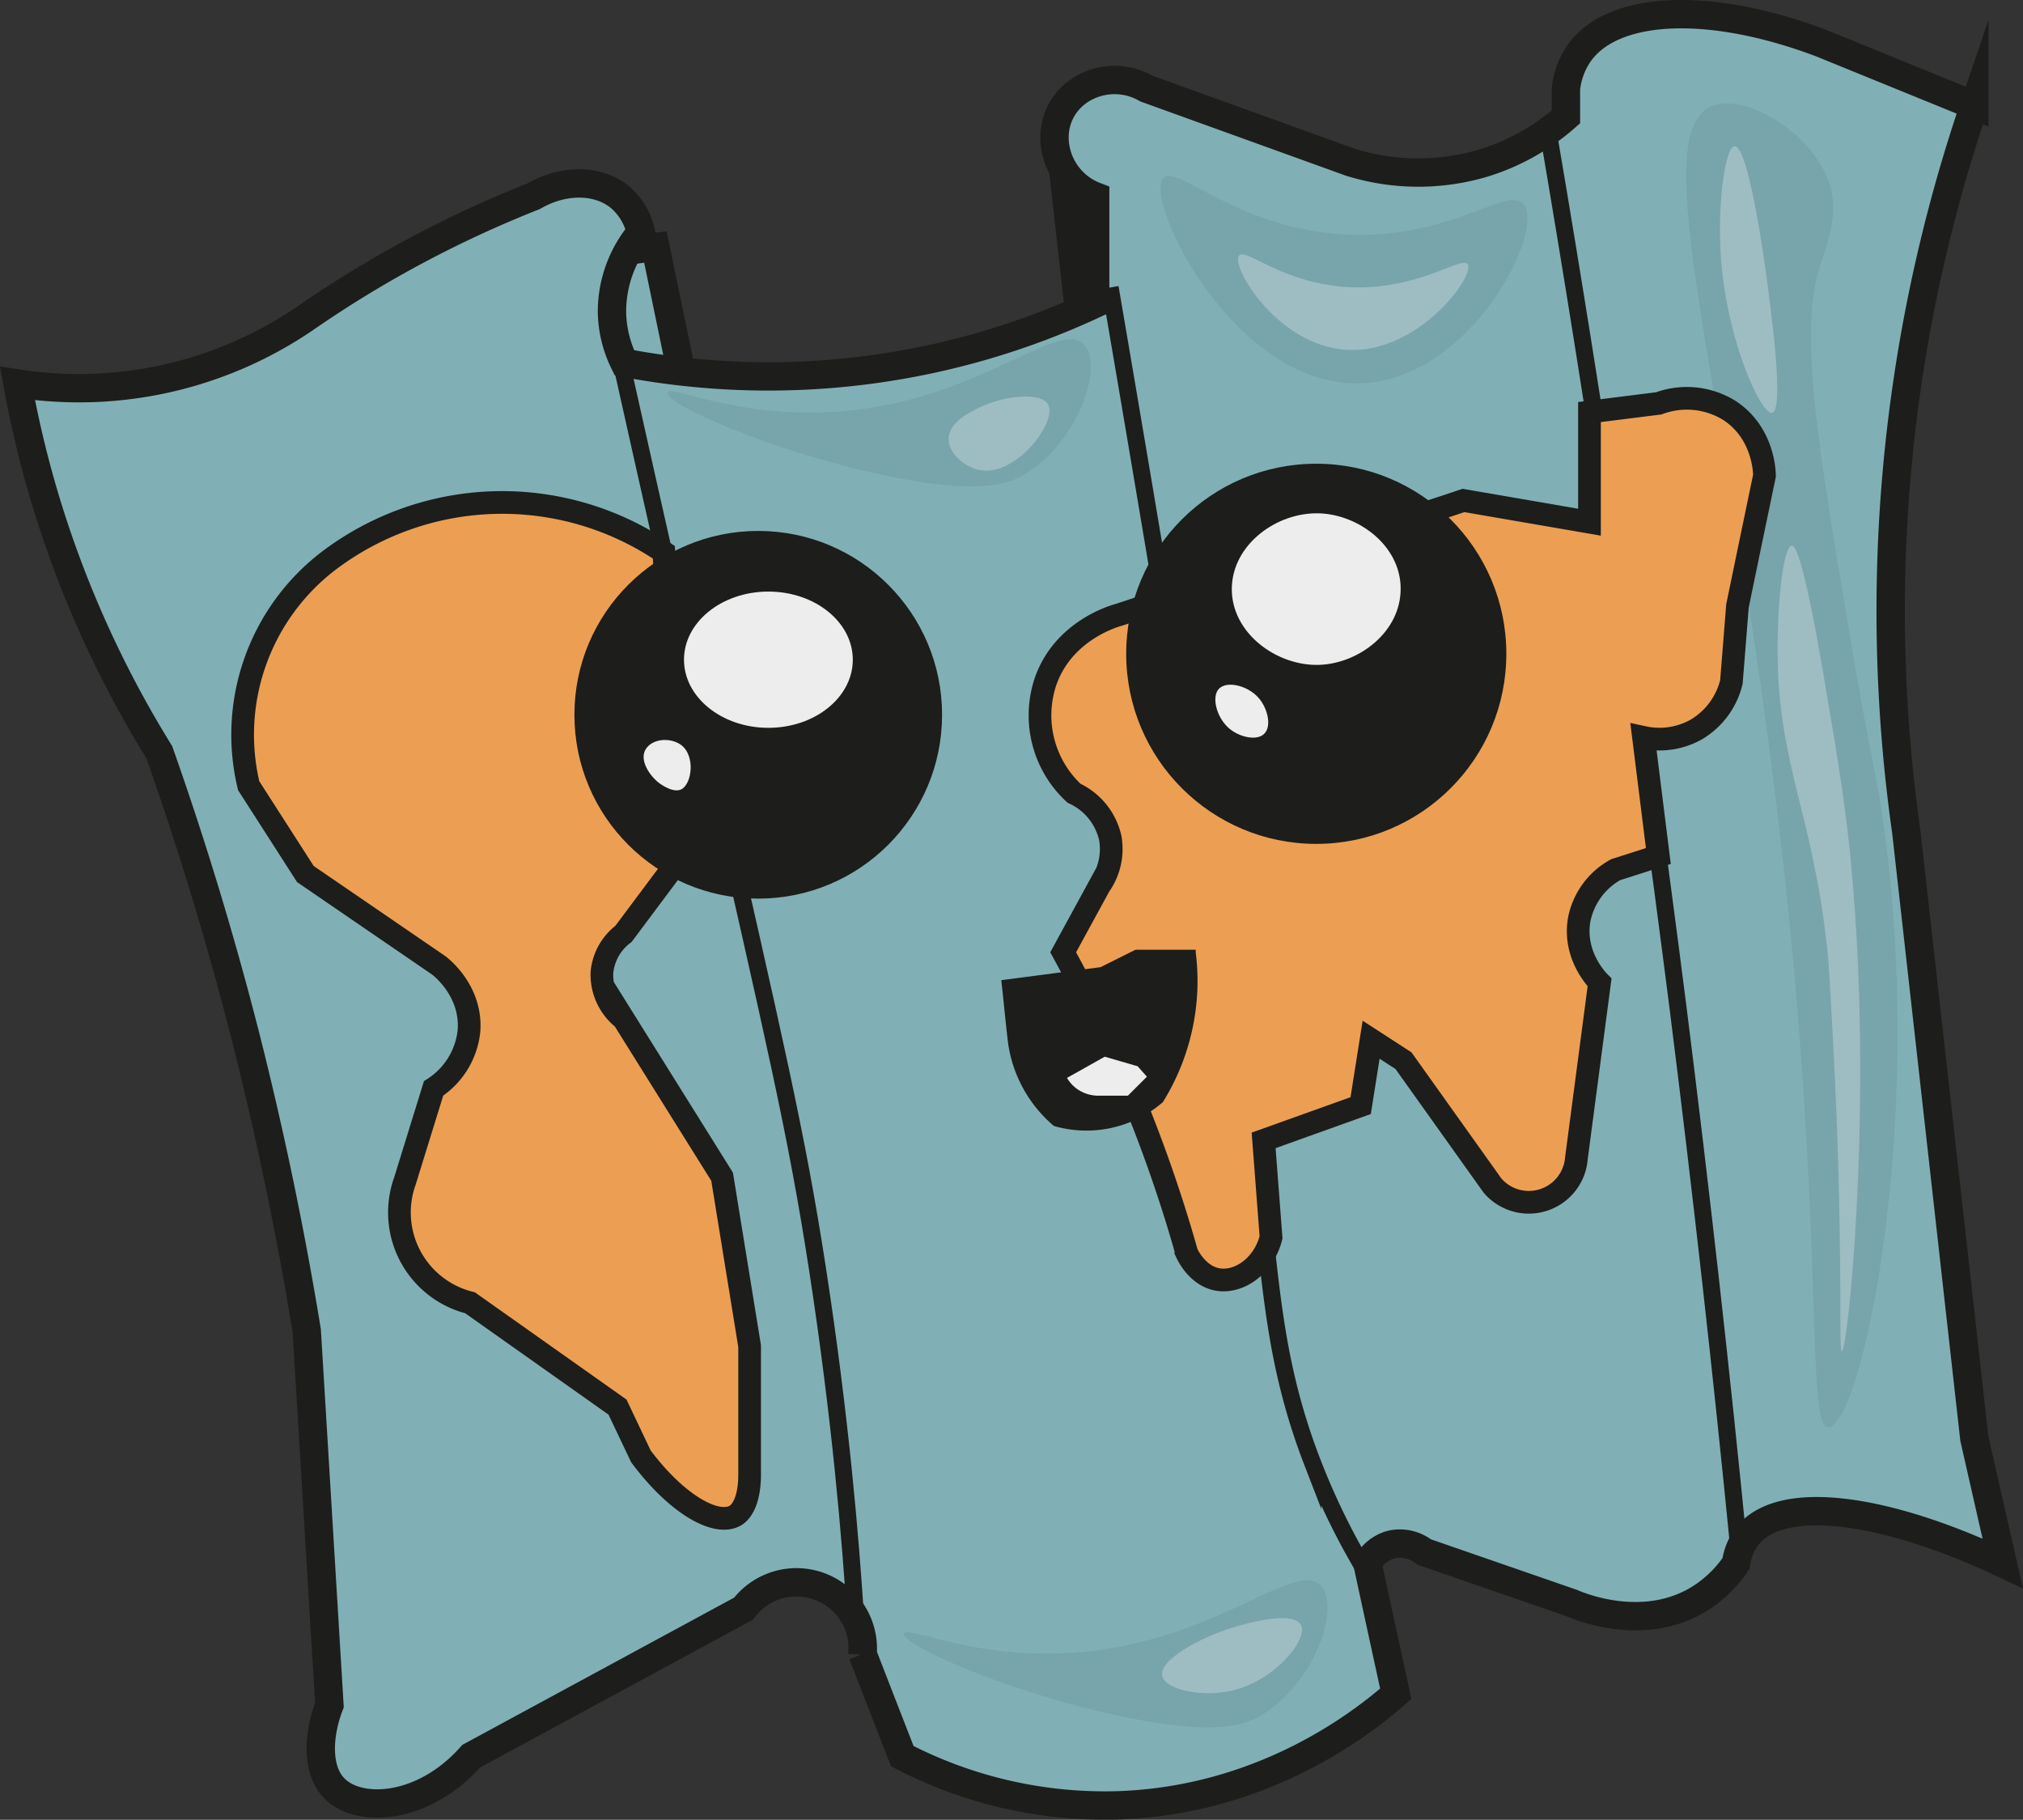<svg id="Calque_1" data-name="Calque 1" xmlns="http://www.w3.org/2000/svg" viewBox="0 0 356.66 320.81"><rect x="0" y="0" width="356.66" height="320.81" fill="#333333" stroke="none"/><defs><style>.cls-1{fill:#80b0b5;stroke-width:5px;}.cls-1,.cls-2,.cls-3,.cls-4,.cls-5,.cls-6{stroke:#1d1d1b;stroke-miterlimit:10;}.cls-2,.cls-3{fill:none;}.cls-2{stroke-width:3px;}.cls-4{fill:#ec9f52;stroke-width:4px;}.cls-5{fill:#1d1d1b;}.cls-6{fill:#ededed;}.cls-7{fill:#62858f;opacity:0.26;isolation:isolate;}.cls-8{fill:#fff;opacity:0.28;}</style></defs><title>carty</title><polygon class="cls-1" points="115.55 43.54 120.09 65.48 104.32 68.05 99.72 45.58 115.55 43.54"/><polygon class="cls-1" points="187.42 29.75 190.1 53.55 221.76 55.79 187.42 29.75"/><path class="cls-1" d="M122.64,317.37a70.72,70.72,0,0,0,51.19-11.81,199.28,199.28,0,0,1,39.81-21.19c5.37-3.11,11.52-3,15.34.25a11.26,11.26,0,0,1,3.57,6.13,21.76,21.76,0,0,0-5.1,13.79,20.91,20.91,0,0,0,2.19,9.19,135.88,135.88,0,0,0,83-10.42V284.37c-6.29-2.42-8.87-9.76-6-15.07,2.66-5,9.54-7.09,15-3.93l36,13a40.27,40.27,0,0,0,23.51.13,39.55,39.55,0,0,0,14.49-8.13v-5a13.65,13.65,0,0,1,2.36-6.28c6.08-8.47,23.21-9.06,42.64-1.72l27,11a276.58,276.58,0,0,0-12,128l12,107,5,22c-21.1-9.92-39.15-12.24-45-4.83a9.88,9.88,0,0,0-2,4.83,21.45,21.45,0,0,1-6.7,6.4c-9.75,5.82-20.79,1.25-22.3.6l-26-9a6.93,6.93,0,0,0-5.83-1.3,6.8,6.8,0,0,0-4.17,3.3q2.49,11.5,5,23c-5.24,4.6-22.72,18.74-48.83,19.66a77.62,77.62,0,0,1-38.17-8.66q-3.51-9-7-18a11.7,11.7,0,0,0-21-8l-48,26c-8.48,9.58-19.92,10.12-24.21,5.59-3-3.13-2.89-9.1-.79-14.59q-2-33-4-66c-2.67-16.33-6.24-34-11-52.68-4.59-17.85-9.7-34.32-15-49.32a187.36,187.36,0,0,1-20.28-45.15A185.32,185.32,0,0,1,122.64,317.37Z" transform="translate(-119.56 -249.77)"/><path class="cls-2" d="M270.41,535.22c-.87-13.81-2.66-35.39-6.71-61.66-3.7-24-7.35-39.3-19.4-92.43-3.42-15.05-9-39.53-15.89-70.45" transform="translate(-119.56 -249.77)"/><path class="cls-2" d="M315.28,300.45c8.87,51.84,14.66,87.13,18.38,110.3,2.43,15.17,5.83,30.2,7.66,45.45,2.4,20.05,2.73,33.58,9.7,51.57a123.94,123.94,0,0,0,10.27,20.59" transform="translate(-119.56 -249.77)"/><path class="cls-2" d="M392.48,272.88q12.69,74.3,22.88,154.21,6.18,49,10.8,96.12" transform="translate(-119.56 -249.77)"/><path class="cls-3" d="M354.21,364.92" transform="translate(-119.56 -249.77)"/><path class="cls-4" d="M236.6,347.13a50.66,50.66,0,0,0-59.2,1.58,38.59,38.59,0,0,0-14,39.57l10,15.58,23.49,16.08c.37.28,5.84,4.47,5.36,11.49A13.74,13.74,0,0,1,196,441.65L190.94,458a16.4,16.4,0,0,0,11.49,21.44l26,18.39,4.12,8.68c6.39,8.55,13.31,12.35,16.62,10.46.47-.27,2.63-1.66,2.55-7.66V487.09l-4.85-29.87-17.39-27.83a9.91,9.91,0,0,1-3.8-8.17,9.64,9.64,0,0,1,3.8-6.81l10.18-13.62Z" transform="translate(-119.56 -249.77)"/><circle class="cls-5" cx="133.68" cy="126.01" r="31.91"/><ellipse class="cls-6" cx="135.47" cy="116.3" rx="15.38" ry="12.51"/><path class="cls-6" d="M239.92,389.36c-1.59.83-3.79-.69-4.18-.95-2-1.37-4.12-4.52-2.8-6.76s4.9-2.49,7-.95C242.78,382.82,242.12,388.23,239.92,389.36Z" transform="translate(-119.56 -249.77)"/><path class="cls-7" d="M352.43,529.3c3.6,3.78-1.16,17.44-10.73,23-2.58,1.5-7.7,3.67-25-.07-20-4.3-38.39-12.61-37.76-14.48.46-1.39,10.52,3.73,26,3.54C332.4,540.93,347.65,524.29,352.43,529.3Z" transform="translate(-119.56 -249.77)"/><path class="cls-8" d="M324.46,545.21c.52,2.46,7.12,3.86,12.46,2.57,7.45-1.8,13.3-9,12-11.53s-9.06-.47-12,.43C331.36,538.37,323.87,542.38,324.46,545.21Z" transform="translate(-119.56 -249.77)"/><path class="cls-7" d="M432.74,391.52c-9.12-75-23.09-117.88-11.51-123C427,266,438.81,273,441.92,281.61c2.05,5.68-.14,10.78-1.54,15.25-3.71,11.78-.43,31.09,6.13,69.7,2.25,13.29,3.74,19.49,4.59,24.93,8.61,55.07-3.42,109.88-9.18,109.88C437.65,501.4,441.7,465.12,432.74,391.52Z" transform="translate(-119.56 -249.77)"/><path class="cls-8" d="M432,322.55c2.19-.5-.22-18.14-1-24-.33-2.39-3.16-23.11-5.62-23-1.65.09-2.9,9.56-2.52,17.9C423.56,308.93,430,323,432,322.55Z" transform="translate(-119.56 -249.77)"/><path class="cls-8" d="M444.28,488c1,0,5.34-40.89,2-81.71-1.05-13-2.53-21.68-5.19-37.32-3.79-22.27-5.17-23-5.62-23-1.53.09-2.5,9.84-2.52,17.91-.06,20.57,6.06,28.5,8.75,53.1.31,2.88.54,7.2,1,15.85C444.7,469.52,443.62,488,444.28,488Z" transform="translate(-119.56 -249.77)"/><path class="cls-4" d="M316.81,358.16,377.57,338l22.22,3.83V322.41L412,320.88a14.24,14.24,0,0,1,12.51,1.28c6.05,4,6.13,11,6.13,11.49q-2.39,11.46-4.76,22.94L424.81,370a13.4,13.4,0,0,1-6.13,8.34,13.25,13.25,0,0,1-9.36,1.43l2.61,20.91-7.55,2.42a12.91,12.91,0,0,0-6.38,8.68c-1.18,6.36,3.21,10.82,3.57,11.18l-4.08,30.95a8.42,8.42,0,0,1-14.81,4.85l-15.68-22-5.71-3.7-1.84,11.62-17.11,6.13,1.31,17.1c-1.3,5.14-5.74,8.1-9.48,7.41-3.42-.64-5.14-4.13-5.36-4.6a250.15,250.15,0,0,0-11.49-32.17C314,430.94,310.47,424,307,417.65l6.41-11.75a11.15,11.15,0,0,0,1.89-8.42,11.48,11.48,0,0,0-6.39-7.87,18.72,18.72,0,0,1-5.1-19.45C306.86,360.93,316.12,358.34,316.81,358.16Z" transform="translate(-119.56 -249.77)"/><circle class="cls-5" cx="232.06" cy="115.26" r="33.01"/><path class="cls-6" d="M367,353.56c0,7.92-7.59,13.67-14.83,13.92-7.77.26-16-5.8-15.94-13.92s8.22-14.05,15.94-13.79C359.35,340,367,345.67,367,353.56Z" transform="translate(-119.56 -249.77)"/><path class="cls-6" d="M342.79,379.49c-1.61,1.58-5,.67-6.83-.91-2.39-2-3.5-6.07-1.84-7.75s5.54-.71,7.58,1.5C343.51,374.27,344.45,377.86,342.79,379.49Z" transform="translate(-119.56 -249.77)"/><path class="cls-5" d="M296.64,423l17.1-2.24,6.13-3.06h10a39.65,39.65,0,0,1-.26,11.74,40.09,40.09,0,0,1-5.42,14.3,20.11,20.11,0,0,1-18.58,4.08,22.94,22.94,0,0,1-7.93-15.06C297.3,429.46,297,426.2,296.64,423Z" transform="translate(-119.56 -249.77)"/><path class="cls-6" d="M307,439.6l7.27-4.08,6.13,1.78,2.05,2.3-3.83,3.83h-5.21a7.05,7.05,0,0,1-4.24-1.27A6.93,6.93,0,0,1,307,439.6Z" transform="translate(-119.56 -249.77)"/><path class="cls-7" d="M388.2,285.77c3.72,4.6-8.67,29.6-27.29,31.48-22.93,2.31-39.83-32-36.29-36.08,2.42-2.76,13.4,9.56,33.71,10C376,291.48,385.53,282.43,388.2,285.77Z" transform="translate(-119.56 -249.77)"/><path class="cls-8" d="M338,294.84c-1.48,1.93,6.75,15.8,18.88,16.6,12.64.83,22.76-13,21.46-15.07-1-1.67-8.82,4.8-21.46,4C345.34,299.57,339.1,293.35,338,294.84Z" transform="translate(-119.56 -249.77)"/><path class="cls-7" d="M310.68,310.53c3.6,3.78-1.16,17.44-10.72,23-2.59,1.49-7.71,3.66-25-.08-20-4.3-38.4-12.61-37.77-14.48.46-1.39,10.52,3.73,26,3.54C290.65,322.16,305.92,305.52,310.68,310.53Z" transform="translate(-119.56 -249.77)"/><path class="cls-8" d="M286.81,327.1c-.06,2.63,2.89,5.08,5.55,5.56,6.34,1.13,13.59-8.45,12-11.53-1.19-2.32-7.72-1.64-12,.42C290.59,322.4,286.87,324.18,286.81,327.1Z" transform="translate(-119.56 -249.77)"/></svg>